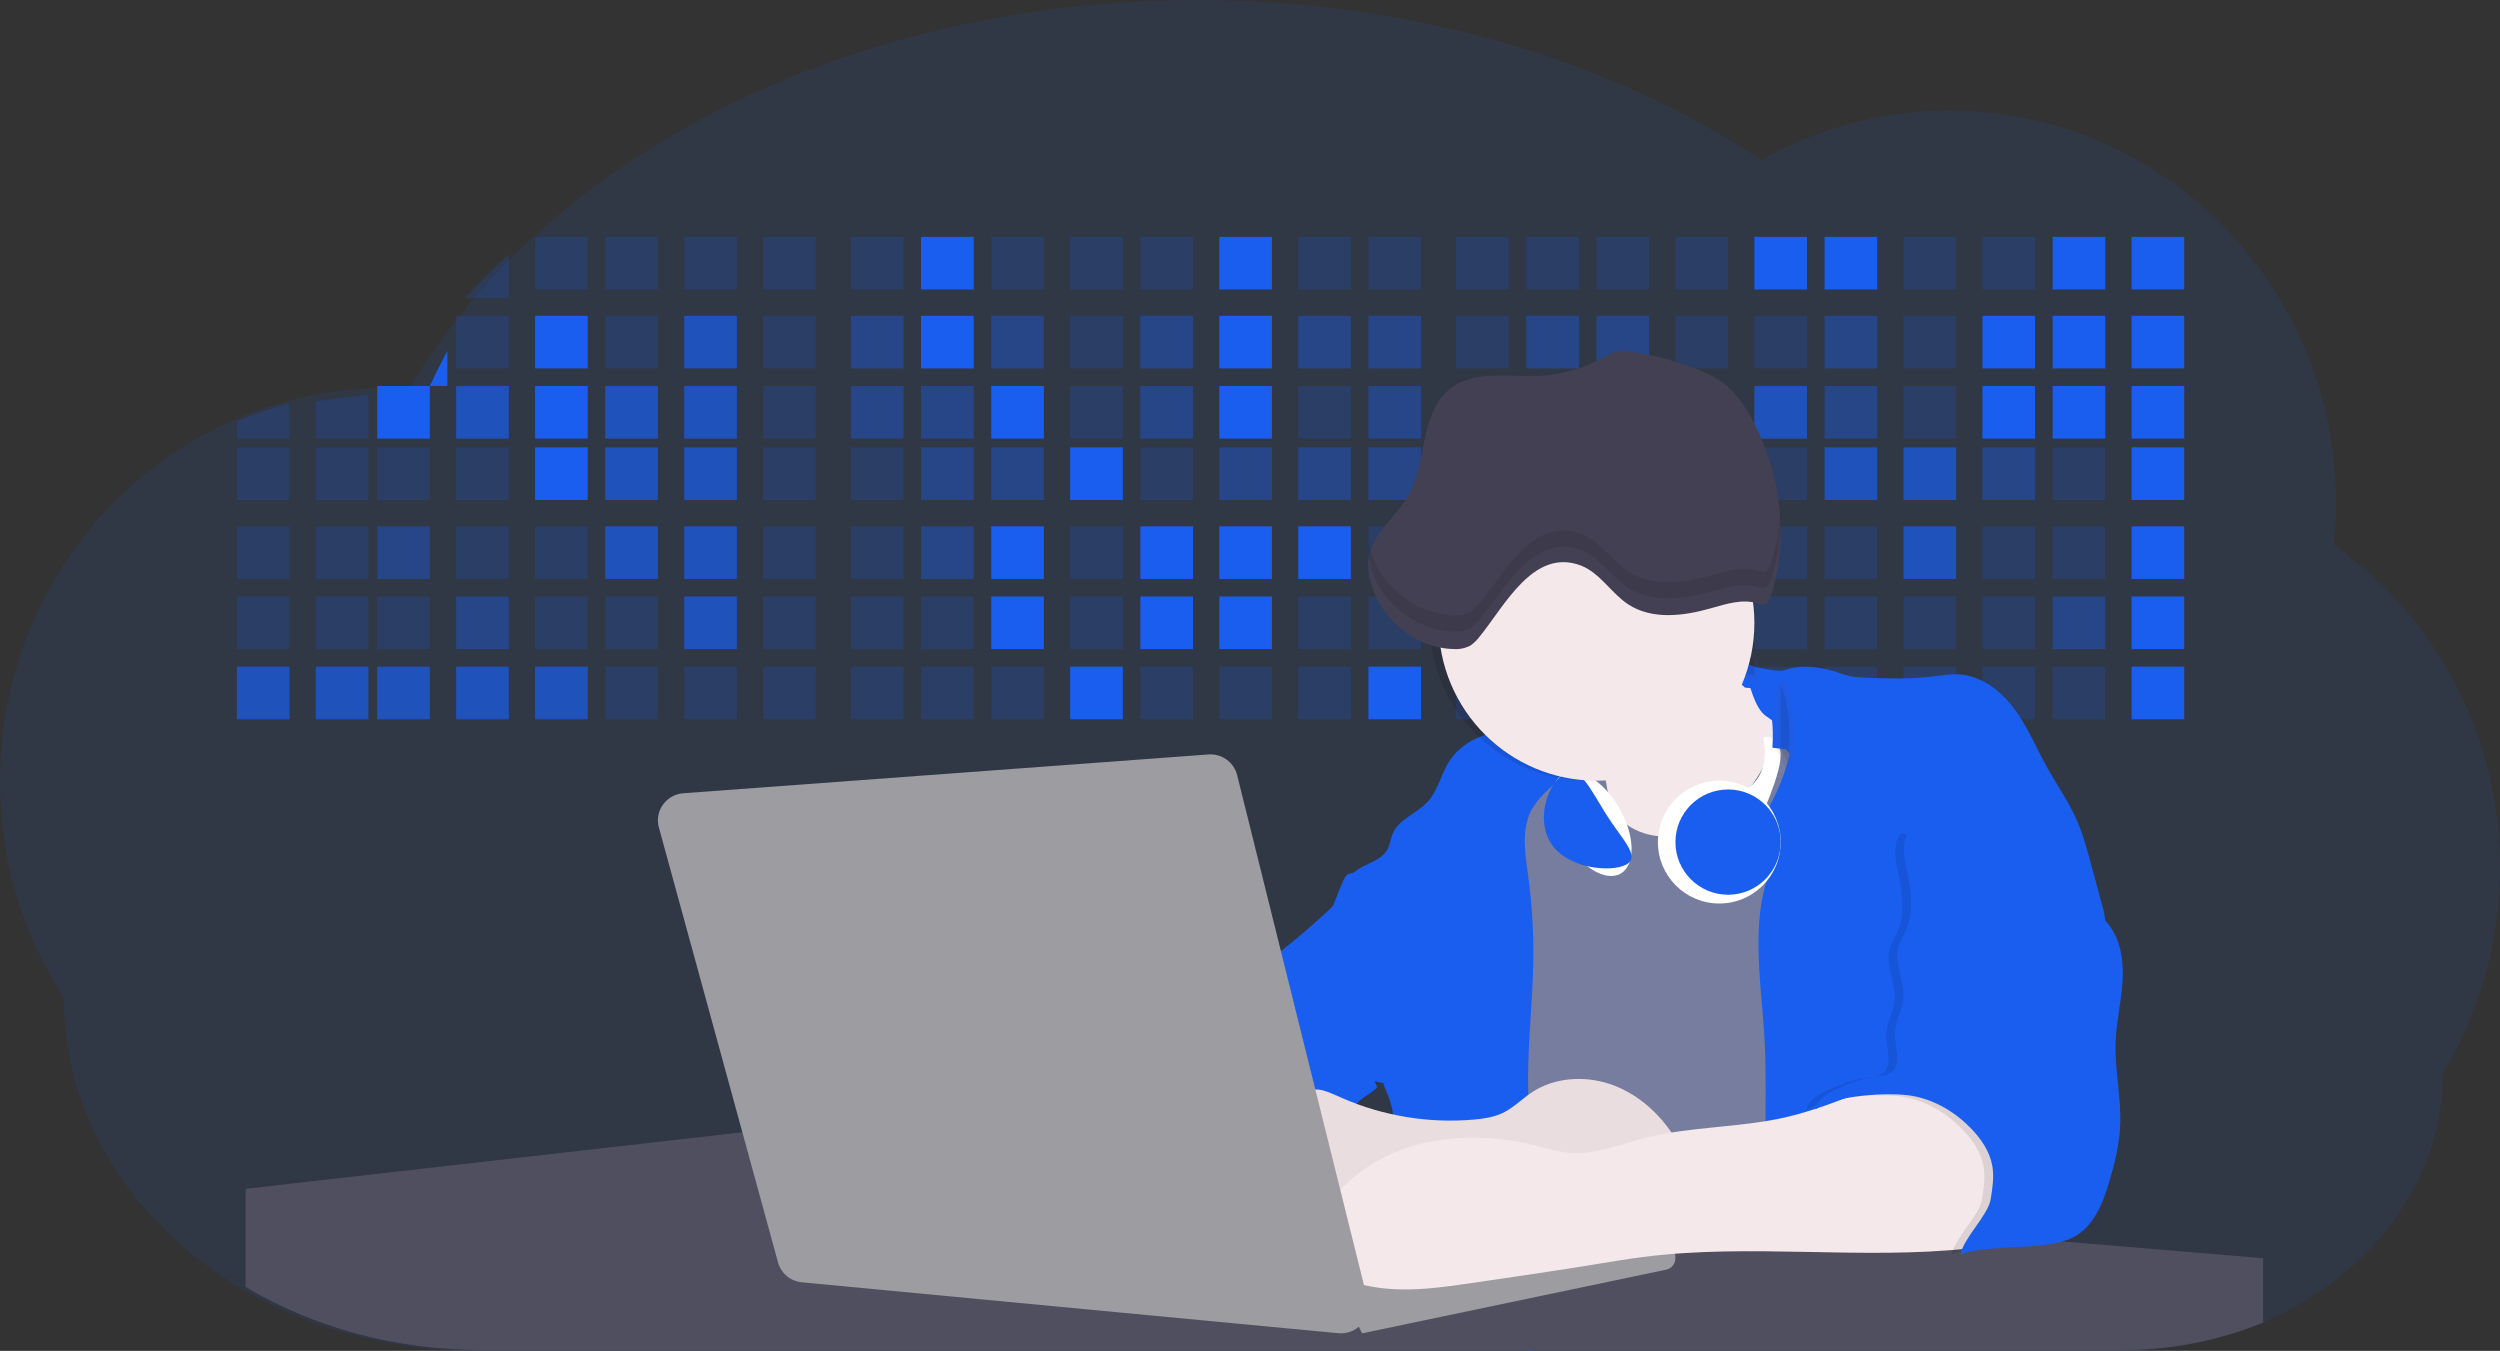 <?xml version="1.0" encoding="UTF-8"?>
<svg width="285px" height="154px" viewBox="0 0 285 154" version="1.1" xmlns="http://www.w3.org/2000/svg" xmlns:xlink="http://www.w3.org/1999/xlink">
    <rect x="0" y="0" width="285" height="154" fill="#333333" stroke="none"/>
    <!-- Generator: Sketch 56.2 (81672) - https://sketch.com -->
    <title>developer</title>
    <desc>Created with Sketch.</desc>
    <g id="Page-1" stroke="none" stroke-width="1" fill="none" fill-rule="evenodd">
        <g id="developer" fill-rule="nonzero">
            <path d="M285,98.908 C285.003,103.094 284.429,107.261 283.293,111.29 C282.196,115.174 280.581,118.892 278.493,122.345 C278.493,134.852 270.067,145.662 257.838,150.805 C252.729,152.932 247.246,154.018 241.712,154 L54.102,154 C44.075,154 34.783,151.289 27.162,146.67 C24.981,145.354 22.912,143.86 20.976,142.204 C12.506,134.909 7.255,124.829 7.255,113.694 C2.5,106.356 -0.02,97.794 -0,89.05 C-0,70.736 10.81,54.988 26.295,48.036 C28.351,47.113 30.476,46.352 32.651,45.759 C36.243,44.784 39.945,44.273 43.667,44.239 L44.095,44.239 C44.957,44.239 45.812,44.269 46.661,44.319 L46.941,43.844 C47.282,43.271 47.633,42.704 47.991,42.144 C48.642,41.118 49.322,40.111 50.03,39.124 C50.778,38.072 51.554,37.042 52.359,36.033 L52.566,35.783 C53.024,35.21 53.492,34.645 53.971,34.085 C55.477,32.327 57.056,30.632 58.704,29.005 C76.67,11.359 104.812,0 136.451,0 C161.07,0 183.573,6.878 200.811,18.242 C207.339,14.539 214.716,12.596 222.221,12.602 C246.57,12.602 266.315,32.666 266.315,57.416 C266.311,58.982 266.228,60.547 266.066,62.105 C277.984,70.566 285.045,84.292 285,98.908 Z" id="Path" fill="#1A5EEF" opacity="0.1"></path>
            <path d="M58,29 L58,34 L53,34 C54.591,32.259 56.259,30.591 58,29 L58,29 Z M61,27 L67,27 L67,33 L61,33 L61,27 Z M69,27 L75,27 L75,33 L69,33 L69,27 Z M78,27 L84,27 L84,33 L78,33 L78,27 Z M87,27 L93,27 L93,33 L87,33 L87,27 Z M97,27 L103,27 L103,33 L97,33 L97,27 Z" id="Shape" fill="#1A5EEF" opacity="0.2"></path>
            <polygon id="Path" fill="#1A5EEF" points="105 27 111 27 111 33 105 33"></polygon>
            <path d="M113,27 L119,27 L119,33 L113,33 L113,27 Z M122,27 L128,27 L128,33 L122,33 L122,27 Z M130,27 L136,27 L136,33 L130,33 L130,27 Z" id="Shape" fill="#1A5EEF" opacity="0.2"></path>
            <polygon id="Path" fill="#1A5EEF" points="139 27 145 27 145 33 139 33"></polygon>
            <path d="M148,27 L154,27 L154,33 L148,33 L148,27 Z M156,27 L162,27 L162,33 L156,33 L156,27 Z M166,27 L172,27 L172,33 L166,33 L166,27 Z M174,27 L180,27 L180,33 L174,33 L174,27 Z M182,27 L188,27 L188,33 L182,33 L182,27 Z M191,27 L197,27 L197,33 L191,33 L191,27 Z" id="Shape" fill="#1A5EEF" opacity="0.2"></path>
            <path d="M200,27 L206,27 L206,33 L200,33 L200,27 Z M208,27 L214,27 L214,33 L208,33 L208,27 Z" id="Shape" fill="#1A5EEF"></path>
            <path d="M217,27 L223,27 L223,33 L217,33 L217,27 Z M226,27 L232,27 L232,33 L226,33 L226,27 Z" id="Shape" fill="#1A5EEF" opacity="0.2"></path>
            <path d="M234,27 L240,27 L240,33 L234,33 L234,27 Z M243,27 L249,27 L249,33 L243,33 L243,27 Z M51,40 L51,44 L49,44 C49.63,42.649 50.297,41.315 51,40 L51,40 Z" id="Shape" fill="#1A5EEF"></path>
            <polygon id="Path" fill="#1A5EEF" opacity="0.2" points="52 36 58 36 58 42 52 42"></polygon>
            <polygon id="Path" fill="#1A5EEF" points="61 36 67 36 67 42 61 42"></polygon>
            <polygon id="Path" fill="#1A5EEF" opacity="0.2" points="69 36 75 36 75 42 69 42"></polygon>
            <polygon id="Path" fill="#1A5EEF" opacity="0.7" points="78 36 84 36 84 42 78 42"></polygon>
            <polygon id="Path" fill="#1A5EEF" opacity="0.2" points="87 36 93 36 93 42 87 42"></polygon>
            <polygon id="Path" fill="#1A5EEF" opacity="0.4" points="97 36 103 36 103 42 97 42"></polygon>
            <polygon id="Path" fill="#1A5EEF" points="105 36 111 36 111 42 105 42"></polygon>
            <polygon id="Path" fill="#1A5EEF" opacity="0.4" points="113 36 119 36 119 42 113 42"></polygon>
            <polygon id="Path" fill="#1A5EEF" opacity="0.2" points="122 36 128 36 128 42 122 42"></polygon>
            <polygon id="Path" fill="#1A5EEF" opacity="0.4" points="130 36 136 36 136 42 130 42"></polygon>
            <polygon id="Path" fill="#1A5EEF" points="139 36 145 36 145 42 139 42"></polygon>
            <path d="M148,36 L154,36 L154,42 L148,42 L148,36 Z M156,36 L162,36 L162,42 L156,42 L156,36 Z" id="Shape" fill="#1A5EEF" opacity="0.4"></path>
            <polygon id="Path" fill="#1A5EEF" opacity="0.2" points="166 36 172 36 172 42 166 42"></polygon>
            <path d="M174,36 L180,36 L180,42 L174,42 L174,36 Z M182,36 L188,36 L188,42 L182,42 L182,36 Z" id="Shape" fill="#1A5EEF" opacity="0.4"></path>
            <path d="M191,36 L197,36 L197,42 L191,42 L191,36 Z M200,36 L206,36 L206,42 L200,42 L200,36 Z" id="Shape" fill="#1A5EEF" opacity="0.2"></path>
            <polygon id="Path" fill="#1A5EEF" opacity="0.4" points="208 36 214 36 214 42 208 42"></polygon>
            <polygon id="Path" fill="#1A5EEF" opacity="0.2" points="217 36 223 36 223 42 217 42"></polygon>
            <path d="M226,36 L232,36 L232,42 L226,42 L226,36 Z M234,36 L240,36 L240,42 L234,42 L234,36 Z M243,36 L249,36 L249,42 L243,42 L243,36 Z" id="Shape" fill="#1A5EEF"></path>
            <path d="M33,46 L33,50 L27,50 L27,48.046 C28.946,47.215 30.952,46.531 33,46 L33,46 Z M42,45 L42,50 L36,50 L36,45.742 L42,45 Z" id="Shape" fill="#1A5EEF" opacity="0.2"></path>
            <polygon id="Path" fill="#1A5EEF" points="43 44 49 44 49 50 43 50"></polygon>
            <polygon id="Path" fill="#1A5EEF" opacity="0.7" points="52 44 58 44 58 50 52 50"></polygon>
            <polygon id="Path" fill="#1A5EEF" points="61 44 67 44 67 50 61 50"></polygon>
            <path d="M69,44 L75,44 L75,50 L69,50 L69,44 Z M78,44 L84,44 L84,50 L78,50 L78,44 Z" id="Shape" fill="#1A5EEF" opacity="0.7"></path>
            <polygon id="Path" fill="#1A5EEF" opacity="0.2" points="87 44 93 44 93 50 87 50"></polygon>
            <path d="M97,44 L103,44 L103,50 L97,50 L97,44 Z M105,44 L111,44 L111,50 L105,50 L105,44 Z" id="Shape" fill="#1A5EEF" opacity="0.4"></path>
            <polygon id="Path" fill="#1A5EEF" points="113 44 119 44 119 50 113 50"></polygon>
            <polygon id="Path" fill="#1A5EEF" opacity="0.2" points="122 44 128 44 128 50 122 50"></polygon>
            <polygon id="Path" fill="#1A5EEF" opacity="0.4" points="130 44 136 44 136 50 130 50"></polygon>
            <polygon id="Path" fill="#1A5EEF" points="139 44 145 44 145 50 139 50"></polygon>
            <polygon id="Path" fill="#1A5EEF" opacity="0.2" points="148 44 154 44 154 50 148 50"></polygon>
            <polygon id="Path" fill="#1A5EEF" opacity="0.4" points="156 44 162 44 162 50 156 50"></polygon>
            <polygon id="Path" fill="#1A5EEF" opacity="0.2" points="166 44 172 44 172 50 166 50"></polygon>
            <polygon id="Path" fill="#1A5EEF" points="174 44 180 44 180 50 174 50"></polygon>
            <polygon id="Path" fill="#1A5EEF" opacity="0.2" points="182 44 188 44 188 50 182 50"></polygon>
            <path d="M191,44 L197,44 L197,50 L191,50 L191,44 Z M200,44 L206,44 L206,50 L200,50 L200,44 Z" id="Shape" fill="#1A5EEF" opacity="0.7"></path>
            <polygon id="Path" fill="#1A5EEF" opacity="0.4" points="208 44 214 44 214 50 208 50"></polygon>
            <polygon id="Path" fill="#1A5EEF" opacity="0.2" points="217 44 223 44 223 50 217 50"></polygon>
            <path d="M226,44 L232,44 L232,50 L226,50 L226,44 Z M234,44 L240,44 L240,50 L234,50 L234,44 Z M243,44 L249,44 L249,50 L243,50 L243,44 Z" id="Shape" fill="#1A5EEF"></path>
            <path d="M27,51 L33,51 L33,57 L27,57 L27,51 Z M36,51 L42,51 L42,57 L36,57 L36,51 Z M43,51 L49,51 L49,57 L43,57 L43,51 Z M52,51 L58,51 L58,57 L52,57 L52,51 Z" id="Shape" fill="#1A5EEF" opacity="0.2"></path>
            <polygon id="Path" fill="#1A5EEF" points="61 51 67 51 67 57 61 57"></polygon>
            <path d="M69,51 L75,51 L75,57 L69,57 L69,51 Z M78,51 L84,51 L84,57 L78,57 L78,51 Z" id="Shape" fill="#1A5EEF" opacity="0.7"></path>
            <path d="M87,51 L93,51 L93,57 L87,57 L87,51 Z M97,51 L103,51 L103,57 L97,57 L97,51 Z" id="Shape" fill="#1A5EEF" opacity="0.2"></path>
            <path d="M105,51 L111,51 L111,57 L105,57 L105,51 Z M113,51 L119,51 L119,57 L113,57 L113,51 Z" id="Shape" fill="#1A5EEF" opacity="0.4"></path>
            <polygon id="Path" fill="#1A5EEF" points="122 51 128 51 128 57 122 57"></polygon>
            <polygon id="Path" fill="#1A5EEF" opacity="0.2" points="130 51 136 51 136 57 130 57"></polygon>
            <path d="M139,51 L145,51 L145,57 L139,57 L139,51 Z M148,51 L154,51 L154,57 L148,57 L148,51 Z M156,51 L162,51 L162,57 L156,57 L156,51 Z M166,51 L172,51 L172,57 L166,57 L166,51 Z" id="Shape" fill="#1A5EEF" opacity="0.4"></path>
            <path d="M174,51 L180,51 L180,57 L174,57 L174,51 Z M182,51 L188,51 L188,57 L182,57 L182,51 Z M191,51 L197,51 L197,57 L191,57 L191,51 Z M200,51 L206,51 L206,57 L200,57 L200,51 Z" id="Shape" fill="#1A5EEF" opacity="0.2"></path>
            <path d="M208,51 L214,51 L214,57 L208,57 L208,51 Z M217,51 L223,51 L223,57 L217,57 L217,51 Z" id="Shape" fill="#1A5EEF" opacity="0.7"></path>
            <polygon id="Path" fill="#1A5EEF" opacity="0.4" points="226 51 232 51 232 57 226 57"></polygon>
            <polygon id="Path" fill="#1A5EEF" opacity="0.2" points="234 51 240 51 240 57 234 57"></polygon>
            <polygon id="Path" fill="#1A5EEF" points="243 51 249 51 249 57 243 57"></polygon>
            <path d="M27,60 L33,60 L33,66 L27,66 L27,60 Z M36,60 L42,60 L42,66 L36,66 L36,60 Z" id="Shape" fill="#1A5EEF" opacity="0.2"></path>
            <polygon id="Path" fill="#1A5EEF" opacity="0.4" points="43 60 49 60 49 66 43 66"></polygon>
            <path d="M52,60 L58,60 L58,66 L52,66 L52,60 Z M61,60 L67,60 L67,66 L61,66 L61,60 Z" id="Shape" fill="#1A5EEF" opacity="0.2"></path>
            <path d="M69,60 L75,60 L75,66 L69,66 L69,60 Z M78,60 L84,60 L84,66 L78,66 L78,60 Z" id="Shape" fill="#1A5EEF" opacity="0.7"></path>
            <path d="M87,60 L93,60 L93,66 L87,66 L87,60 Z M97,60 L103,60 L103,66 L97,66 L97,60 Z" id="Shape" fill="#1A5EEF" opacity="0.2"></path>
            <polygon id="Path" fill="#1A5EEF" opacity="0.4" points="105 60 111 60 111 66 105 66"></polygon>
            <polygon id="Path" fill="#1A5EEF" points="113 60 119 60 119 66 113 66"></polygon>
            <polygon id="Path" fill="#1A5EEF" opacity="0.2" points="122 60 128 60 128 66 122 66"></polygon>
            <path d="M130,60 L136,60 L136,66 L130,66 L130,60 Z M139,60 L145,60 L145,66 L139,66 L139,60 Z M148,60 L154,60 L154,66 L148,66 L148,60 Z" id="Shape" fill="#1A5EEF"></path>
            <polygon id="Path" fill="#1A5EEF" opacity="0.2" points="156 60 162 60 162 66 156 66"></polygon>
            <polygon id="Path" fill="#1A5EEF" points="166 60 172 60 172 66 166 66"></polygon>
            <path d="M174,60 L180,60 L180,66 L174,66 L174,60 Z M182,60 L188,60 L188,66 L182,66 L182,60 Z M191,60 L197,60 L197,66 L191,66 L191,60 Z M200,60 L206,60 L206,66 L200,66 L200,60 Z M208,60 L214,60 L214,66 L208,66 L208,60 Z" id="Shape" fill="#1A5EEF" opacity="0.2"></path>
            <polygon id="Path" fill="#1A5EEF" opacity="0.7" points="217 60 223 60 223 66 217 66"></polygon>
            <path d="M226,60 L232,60 L232,66 L226,66 L226,60 Z M234,60 L240,60 L240,66 L234,66 L234,60 Z" id="Shape" fill="#1A5EEF" opacity="0.2"></path>
            <polygon id="Path" fill="#1A5EEF" points="243 60 249 60 249 66 243 66"></polygon>
            <path d="M27,68 L33,68 L33,74 L27,74 L27,68 Z M36,68 L42,68 L42,74 L36,74 L36,68 Z M43,68 L49,68 L49,74 L43,74 L43,68 Z" id="Shape" fill="#1A5EEF" opacity="0.2"></path>
            <polygon id="Path" fill="#1A5EEF" opacity="0.4" points="52 68 58 68 58 74 52 74"></polygon>
            <path d="M61,68 L67,68 L67,74 L61,74 L61,68 Z M69,68 L75,68 L75,74 L69,74 L69,68 Z" id="Shape" fill="#1A5EEF" opacity="0.2"></path>
            <polygon id="Path" fill="#1A5EEF" opacity="0.7" points="78 68 84 68 84 74 78 74"></polygon>
            <path d="M87,68 L93,68 L93,74 L87,74 L87,68 Z M97,68 L103,68 L103,74 L97,74 L97,68 Z M105,68 L111,68 L111,74 L105,74 L105,68 Z" id="Shape" fill="#1A5EEF" opacity="0.2"></path>
            <polygon id="Path" fill="#1A5EEF" points="113 68 119 68 119 74 113 74"></polygon>
            <polygon id="Path" fill="#1A5EEF" opacity="0.2" points="122 68 128 68 128 74 122 74"></polygon>
            <path d="M130,68 L136,68 L136,74 L130,74 L130,68 Z M139,68 L145,68 L145,74 L139,74 L139,68 Z" id="Shape" fill="#1A5EEF"></path>
            <path d="M148,68 L154,68 L154,74 L148,74 L148,68 Z M156,68 L162,68 L162,74 L156,74 L156,68 Z M166,68 L172,68 L172,74 L166,74 L166,68 Z M174,68 L180,68 L180,74 L174,74 L174,68 Z M182,68 L188,68 L188,74 L182,74 L182,68 Z M191,68 L197,68 L197,74 L191,74 L191,68 Z M200,68 L206,68 L206,74 L200,74 L200,68 Z M208,68 L214,68 L214,74 L208,74 L208,68 Z M217,68 L223,68 L223,74 L217,74 L217,68 Z M226,68 L232,68 L232,74 L226,74 L226,68 Z" id="Shape" fill="#1A5EEF" opacity="0.2"></path>
            <polygon id="Path" fill="#1A5EEF" opacity="0.4" points="234 68 240 68 240 74 234 74"></polygon>
            <polygon id="Path" fill="#1A5EEF" points="243 68 249 68 249 74 243 74"></polygon>
            <path d="M27,76 L33,76 L33,82 L27,82 L27,76 Z M36,76 L42,76 L42,82 L36,82 L36,76 Z M43,76 L49,76 L49,82 L43,82 L43,76 Z M52,76 L58,76 L58,82 L52,82 L52,76 Z M61,76 L67,76 L67,82 L61,82 L61,76 Z" id="Shape" fill="#1A5EEF" opacity="0.7"></path>
            <path d="M69,76 L75,76 L75,82 L69,82 L69,76 Z M78,76 L84,76 L84,82 L78,82 L78,76 Z M87,76 L93,76 L93,82 L87,82 L87,76 Z M97,76 L103,76 L103,82 L97,82 L97,76 Z M105,76 L111,76 L111,82 L105,82 L105,76 Z M113,76 L119,76 L119,82 L113,82 L113,76 Z" id="Shape" fill="#1A5EEF" opacity="0.2"></path>
            <polygon id="Path" fill="#1A5EEF" points="122 76 128 76 128 82 122 82"></polygon>
            <path d="M130,76 L136,76 L136,82 L130,82 L130,76 Z M139,76 L145,76 L145,82 L139,82 L139,76 Z M148,76 L154,76 L154,82 L148,82 L148,76 Z" id="Shape" fill="#1A5EEF" opacity="0.2"></path>
            <polygon id="Path" fill="#1A5EEF" points="156 76 162 76 162 82 156 82"></polygon>
            <path d="M166,76 L172,76 L172,82 L166,82 L166,76 Z M174,76 L180,76 L180,82 L174,82 L174,76 Z M182,76 L188,76 L188,82 L182,82 L182,76 Z M191,76 L197,76 L197,82 L191,82 L191,76 Z M200,76 L206,76 L206,82 L200,82 L200,76 Z M208,76 L214,76 L214,82 L208,82 L208,76 Z M217,76 L223,76 L223,82 L217,82 L217,76 Z M226,76 L232,76 L232,82 L226,82 L226,76 Z M234,76 L240,76 L240,82 L234,82 L234,76 Z" id="Shape" fill="#1A5EEF" opacity="0.2"></path>
            <polygon id="Path" fill="#1A5EEF" points="243 76 249 76 249 82 243 82"></polygon>
            <circle id="Oval" fill="#767D9F" cx="182.5" cy="90.5" r="8.5"></circle>
            <path d="M181.225,79.747 C182.1,83.587 182.843,87.456 183.452,91.347 C183.636,92.504 183.799,93.725 183.382,94.819 C183.032,95.731 182.321,96.444 181.762,97.242 C181.204,98.041 180.782,99.064 181.122,99.979 C181.461,100.894 182.452,101.394 183.397,101.652 C186.102,102.385 188.986,101.852 191.679,101.058 C192.899,100.742 194.068,100.256 195.151,99.613 C196.292,98.885 197.227,97.873 198.087,96.833 C202.012,92.049 204.581,86.308 207,80.601 C203.844,80.888 200.743,79.633 198.676,77.231 C197.685,76.061 196.958,74.431 197.516,73 C195.88,73.902 193.936,73.963 192.174,74.58 C191.081,75 190.028,75.52 189.031,76.134 C187.828,76.833 186.631,77.545 185.441,78.271 C184.081,79.095 182.806,79.828 181.225,79.747 L181.225,79.747 Z" id="Path" fill="#F4E8EA"></path>
            <path d="M201.751,86.102 C200.217,89.096 198.22,91.973 195.369,93.755 C192.518,95.538 188.679,96.021 185.823,94.259 C184.417,93.398 183.352,92.089 182.123,90.986 C180.895,89.884 179.36,88.94 177.71,89.083 C175.891,89.242 174.467,90.664 173.249,92.026 C171.4,94.096 169.614,96.253 168.305,98.702 C165.793,103.41 165.198,108.913 165.309,114.25 C165.419,119.587 166.19,124.897 166.208,130.234 C166.233,136.8 165.123,143.312 164,149.78 C174.324,148.506 184.66,151.29 195.007,152.345 C201.628,153.027 208.3,153.012 214.957,152.995 C216.127,152.995 217.373,152.965 218.347,152.315 C218.943,151.879 219.425,151.305 219.752,150.643 C220.671,148.943 221.04,147.005 221.296,145.09 C221.947,140.251 221.967,135.352 221.985,130.468 C222.03,118.636 222.073,106.761 220.573,95.022 C220.203,92.134 219.732,89.232 218.626,86.53 C217.521,83.829 215.718,81.344 213.196,79.897 C211.576,78.965 207.82,77.344 205.911,78.283 C203.768,79.33 202.779,84.098 201.751,86.103 L201.751,86.102 Z" id="Path" fill="#767D9F"></path>
            <path d="M201.171,118.7 C200.785,111.548 199.215,103.914 202.557,97.566 C203.379,96.006 200.432,94.061 201.343,92.551 C202.454,90.713 203.297,88.725 203.847,86.649 C204.036,85.936 204.187,85.182 204.009,84.466 C203.678,83.162 202.376,82.385 201.271,81.591 C200.051,80.713 199.424,78.037 199.031,76.589 C198.637,75.141 202.159,76.885 203.576,76.369 C205.542,75.656 208.041,76.105 210.002,76.828 C211.098,77.228 212.287,77.262 213.455,77.292 C215.722,77.351 217.997,77.408 220.247,77.132 C221.258,77.006 222.271,76.816 223.287,76.872 C225.877,77.018 228.13,78.774 229.664,80.851 C231.197,82.927 232.173,85.347 233.43,87.596 C234.478,89.471 235.727,91.242 236.62,93.193 C237.412,94.919 237.913,96.773 238.408,98.619 L239.685,103.352 C239.908,104.029 240.015,104.738 239.998,105.451 C239.934,106.208 239.595,106.913 239.252,107.587 C237.952,110.084 236.394,112.439 234.605,114.613 C231.919,117.876 228.658,120.819 227.063,124.726 C226.44,126.247 226.094,127.866 225.778,129.478 C224.504,135.929 223.598,142.446 223.065,149 C218.696,146.997 214.027,145.73 209.245,145.249 C207.855,145.106 206.06,145.377 204.735,145.002 C202.52,144.378 202.276,140.666 201.94,138.722 C201.403,135.627 201.296,132.478 201.276,129.35 C201.251,125.794 201.363,122.244 201.171,118.7 L201.171,118.7 Z M152.515,106.366 C153.564,112.349 154.72,118.349 157,123.971 C156.944,124.024 156.887,124.075 156.828,124.125 C156.626,124.297 156.417,124.459 156.198,124.624 C155.687,124.983 155.126,125.287 154.703,125.756 C154.543,125.936 154.416,126.142 154.329,126.366 C154.17,126.721 154.17,127.126 154.329,127.481 C153.14,128.007 151.759,127.845 150.427,127.795 C149.277,127.753 148.164,127.795 147.242,128.425 C145.962,129.308 145.575,131.004 145.368,132.545 C145.292,133.106 145.226,133.668 145.171,134.232 C144.915,136.813 144.873,139.412 145.046,142 C140.976,141.903 137.265,139.779 133.754,137.715 C132.952,137.243 132.124,136.747 131.604,135.97 C131.124,135.206 130.92,134.3 131.028,133.404 C131.028,133.277 131.05,133.154 131.068,133.025 C131.18,132.285 131.371,131.56 131.638,130.861 C132.736,127.885 134.356,125.129 136.42,122.721 C137.312,121.68 138.317,120.661 138.733,119.351 C138.915,118.781 138.982,118.175 139.166,117.606 C139.994,115.143 142.979,113.979 144,111.588 C144.25,111.018 144.364,110.392 144.673,109.843 C144.951,109.387 145.311,108.986 145.733,108.659 C145.914,108.507 146.103,108.359 146.29,108.213 C148.042,106.84 149.73,105.388 151.351,103.863 C151.653,103.578 151.952,103.291 152.248,103 C152.208,104.128 152.298,105.257 152.515,106.366 Z" id="Shape" fill="#1A5EEF"></path>
            <path d="M178.188,88.41 C177.832,88.788 177.446,89.143 177.068,89.495 L176.966,89.587 L176.565,89.96 C175.837,90.59 175.208,91.326 174.697,92.142 L174.655,92.212 C173.393,94.479 173.86,97.27 174.212,99.844 C174.648,103.053 174.844,106.29 174.798,109.528 C174.734,113.998 174.209,118.437 174.199,122.901 C174.199,123.914 174.222,124.925 174.266,125.938 C174.338,127.584 174.462,129.228 174.61,130.871 C174.771,132.674 174.964,134.474 175.145,136.274 C175.288,137.667 175.425,139.058 175.538,140.448 C175.595,141.168 175.649,141.886 175.694,142.606 C175.746,143.45 175.788,144.296 175.813,145.141 C175.83,145.677 175.84,146.211 175.84,146.747 L175.84,147.659 C175.84,148.239 175.824,148.819 175.793,149.397 C175.76,150.143 175.709,150.888 175.642,151.631 C175.565,152.443 175.429,153.33 174.86,153.901 C174.825,153.935 174.788,153.968 174.751,154 L173.949,153.9 C168.422,153.236 162.843,153.137 157.296,153.603 C157.417,152.763 157.528,151.927 157.637,151.085 C157.806,149.734 157.959,148.382 158.097,147.028 C158.503,142.99 158.753,138.938 158.847,134.881 C158.875,133.769 158.889,132.656 158.887,131.541 C158.887,130.459 158.877,129.375 158.86,128.289 C158.86,127.932 158.845,127.574 158.815,127.219 C158.794,126.899 158.75,126.582 158.684,126.268 C158.5,125.545 158.252,124.84 157.942,124.162 C157.887,124.033 157.835,123.914 157.783,123.778 C157.753,123.711 157.726,123.641 157.699,123.574 C159.124,122.3 160.139,120.594 161.114,118.916 C162.695,116.212 164.314,113.389 164.578,110.266 C164.843,107.142 163.297,103.633 160.322,102.68 C159.513,102.432 158.657,102.362 157.822,102.216 C157.036,102.076 155.395,101.761 154.485,101.196 C153.99,101.705 153.495,102.206 153,102.697 C153.03,101.947 153.213,101.211 153.537,100.535 L153.888,100.552 C153.859,100.473 153.846,100.388 153.848,100.304 C153.848,100.038 154.032,99.738 154.423,99.404 C155.588,98.412 157.422,98.191 158.157,96.847 C158.464,96.289 158.516,95.623 158.763,95.037 C159.473,93.367 161.513,92.751 162.74,91.415 C163.967,90.079 164.274,88.187 165.266,86.697 C166.006,85.61 167.035,84.75 168.236,84.214 C168.335,84.167 168.436,84.12 168.538,84.078 C170.591,83.196 173.031,82.995 175.159,83 C175.986,83 178.129,83.025 179.179,83.445 C179.349,83.505 179.504,83.601 179.636,83.725 C180.754,84.947 179.015,87.527 178.188,88.41 L178.188,88.41 Z" id="Path" fill="#1A5EEF"></path>
            <path d="M153.651,99.653 C157.529,98.466 161.723,98.91 165.265,100.885 C167.054,101.895 168.659,103.307 169.643,105.127 C171.121,107.857 171.057,111.149 170.953,114.267 C170.9,115.827 170.833,117.442 170.157,118.842 C169.375,120.462 167.899,121.575 166.393,122.485 C165.452,123.096 164.418,123.552 163.332,123.833 C161.662,124.202 159.928,123.888 158.246,123.58 C156.417,123.236 154.454,122.822 153.184,121.436 C152.439,120.632 152.031,119.588 151.629,118.566 C151.051,117.092 150.471,115.619 149.889,114.147 C148.883,111.591 148.543,109.465 149.872,106.975 C150.476,105.84 151.214,104.778 151.81,103.635 C152.108,103.054 153.177,99.803 153.651,99.653 L153.651,99.653 Z" id="Path" fill="#1A5EEF"></path>
            <path d="M258,143.44 L258,150.766 C252.898,152.855 247.435,153.921 241.922,153.902 L174.934,153.902 C174.899,153.936 174.862,153.969 174.824,154 L174.02,153.902 L54.86,153.902 C44.863,153.902 35.598,151.242 28,146.709 L28,135.524 L85.308,129 L85.353,129 L118.726,131.788 L127.363,132.523 L131.849,132.898 L141.133,133.675 L145.91,134.074 L152.865,134.657 L153.843,134.737 L158.856,135.157 L165.656,135.708 L175.22,136.507 L191.161,137.842 L202.376,138.78 L220.791,140.322 L224.294,140.613 L224.671,140.645 L224.999,140.672 L229.624,141.059 L234.701,141.485 L235.29,141.535 L258,143.44 Z" id="Path" fill="#504F60"></path>
            <polygon id="Path" fill="#9C9CA1" points="189 142.708 117.762 130 115 144.598 147.655 148.684 157.71 150 185.368 144.307"></polygon>
            <path d="M154,149.497 L189.543,142.024 C189.903,141.947 190.275,142.054 190.557,142.316 C190.839,142.578 191.001,142.967 191,143.377 C191.002,144.04 190.58,144.61 189.996,144.73 L155.286,152 L154,149.497 L154,149.497 Z" id="Path" fill="#9C9CA1"></path>
            <path d="M168.039,127.633 C169.16,127.533 170.297,127.363 171.306,126.884 C172.55,126.289 173.517,125.262 174.669,124.506 C177.201,122.831 180.588,122.606 183.49,123.568 C186.393,124.53 188.815,126.59 190.511,129.05 C191.638,130.689 192.483,132.78 191.688,134.589 C191.413,135.144 191.069,135.661 190.663,136.129 L188.589,138.738 C188.192,139.289 187.718,139.78 187.181,140.195 C186.405,140.738 185.441,140.96 184.491,141.095 C181.966,141.448 179.397,141.247 176.853,141.41 C172.483,141.69 168.215,143.044 163.836,142.999 C161.319,142.973 158.834,142.484 156.374,141.996 L145.489,139.843 C143.594,139.47 141.452,138.924 140.559,137.271 C140.159,136.527 140.085,135.665 140.037,134.828 C139.908,132.522 140.037,129.957 141.699,128.294 C143.26,126.734 145.73,126.241 147.595,125.088 C149.878,123.674 150.632,124.131 153.039,125.193 C157.758,127.243 162.914,128.082 168.039,127.633 L168.039,127.633 Z" id="Path" fill="#F4E8EA"></path>
            <path d="M168.039,127.633 C169.16,127.533 170.297,127.363 171.306,126.884 C172.55,126.289 173.517,125.262 174.669,124.506 C177.201,122.831 180.588,122.606 183.49,123.568 C186.393,124.53 188.815,126.59 190.511,129.05 C191.638,130.689 192.483,132.78 191.688,134.589 C191.413,135.144 191.069,135.661 190.663,136.129 L188.589,138.738 C188.192,139.289 187.718,139.78 187.181,140.195 C186.405,140.738 185.441,140.96 184.491,141.095 C181.966,141.448 179.397,141.247 176.853,141.41 C172.483,141.69 168.215,143.044 163.836,142.999 C161.319,142.973 158.834,142.484 156.374,141.996 L145.489,139.843 C143.594,139.47 141.452,138.924 140.559,137.271 C140.159,136.527 140.085,135.665 140.037,134.828 C139.908,132.522 140.037,129.957 141.699,128.294 C143.26,126.734 145.73,126.241 147.595,125.088 C149.878,123.674 150.632,124.131 153.039,125.193 C157.758,127.243 162.914,128.082 168.039,127.633 L168.039,127.633 Z" id="Path" fill="#000000" opacity="0.05"></path>
            <path d="M212.659,124.288 C209.639,125.484 206.603,126.684 203.442,127.396 C198.142,128.592 192.595,128.403 187.336,129.77 C184.558,130.495 181.797,131.663 178.943,131.426 C177.667,131.32 176.436,130.923 175.194,130.621 C168.219,128.859 160.291,129.431 154.626,133.961 C152.689,135.508 151.103,137.439 149.666,139.497 C149.042,140.403 148.845,141.537 149.126,142.601 C149.4,143.658 150.13,144.538 151.118,145.004 C153.315,146.04 155.676,146.685 158.095,146.91 C161.323,147.201 164.566,146.733 167.777,146.265 C172.541,145.573 177.308,144.878 182.061,144.101 C183.767,143.821 185.473,143.531 187.189,143.311 C199.538,141.712 212.11,143.655 224.491,142.321 C225.743,142.185 227.016,142.009 228.154,141.463 C231.036,140.079 232.462,136.429 231.867,133.223 C231.272,130.017 228.976,127.351 226.212,125.715 C223.896,124.339 221.399,123.782 218.82,123.198 C216.425,122.628 214.965,123.382 212.659,124.288 L212.659,124.288 Z" id="Path" fill="#F4E8EA"></path>
            <path d="M239.403,105.658 C240.816,107.472 241.117,109.906 240.964,112.178 C240.811,114.45 240.26,116.697 240.179,118.978 C240.066,122.108 240.837,125.226 240.706,128.345 C240.615,130.527 240.086,132.666 239.462,134.76 C238.725,137.232 237.659,139.889 235.332,141.076 C232.241,142.653 225.759,141.766 222.508,143 C222.804,141.193 225.639,138.577 225.935,136.77 C226.139,135.52 226.345,134.236 226.126,132.983 C225.846,131.387 224.889,129.97 223.755,128.79 C221.949,126.913 219.593,125.501 217.005,125.041 C214.417,124.581 208.08,124.959 206.01,126.561 C205.755,124.906 210.498,123.311 212.165,122.954 C212.997,122.772 213.95,122.874 214.615,122.357 C215.891,121.377 214.965,119.426 215.026,117.859 C215.075,116.609 215.819,115.465 215.97,114.215 C216.225,112.215 214.894,110.179 215.416,108.217 C215.61,107.492 216.041,106.855 216.34,106.165 C217.247,104.053 216.85,101.645 216.365,99.4 C216.065,97.99 215.771,96.401 216.572,95.2 C217.314,94.077 219.42,98.073 220.769,97.888 C225.223,97.276 229.255,94.039 232.853,96.688 C234.686,98.038 234.926,99.438 235.658,101.364 C236.369,103.199 238.213,104.138 239.403,105.658 L239.403,105.658 Z" id="Path" fill="#000000" opacity="0.1"></path>
            <path d="M240.403,105.425 C241.816,107.25 242.117,109.7 241.964,111.985 C241.811,114.272 241.26,116.532 241.179,118.828 C241.066,121.977 241.837,125.115 241.706,128.254 C241.615,130.449 241.086,132.602 240.462,134.709 C239.725,137.196 238.659,139.869 236.332,141.064 C233.241,142.65 226.759,141.758 223.508,143 C223.804,141.182 226.639,138.549 226.935,136.73 C227.139,135.473 227.345,134.18 227.126,132.92 C226.846,131.314 225.889,129.888 224.755,128.701 C222.949,126.813 220.593,125.391 218.005,124.929 C215.417,124.466 209.08,124.846 207.01,126.458 C206.755,124.793 211.498,123.188 213.165,122.829 C213.997,122.646 214.95,122.749 215.615,122.229 C216.891,121.242 215.965,119.279 216.026,117.702 C216.075,116.444 216.819,115.292 216.97,114.035 C217.225,112.023 215.894,109.974 216.416,108 C216.61,107.27 217.041,106.63 217.34,105.935 C218.247,103.81 217.85,101.386 217.365,99.128 C217.065,97.71 216.771,96.11 217.572,94.901 C218.314,93.771 219.765,93.344 221.113,93.155 C225.622,92.551 230.191,93.713 233.863,96.399 C235.696,97.757 235.936,99.166 236.668,101.104 C237.369,102.95 239.213,103.896 240.403,105.424 L240.403,105.425 Z" id="Path" fill="#1A5EEF"></path>
            <path d="M75.11,94.327 L88.694,143.912 C89.043,145.162 90.128,146.066 91.42,146.184 L152.566,151.986 C153.574,152.083 154.568,151.69 155.237,150.929 C155.902,150.17 156.152,149.14 155.909,148.166 L141.032,88.356 C140.667,86.887 139.281,85.896 137.754,86.009 L77.891,90.43 C76.96,90.501 76.111,90.979 75.572,91.732 C75.035,92.483 74.865,93.436 75.11,94.326 L75.11,94.327 Z" id="Path" fill="#9C9CA1"></path>
            <circle id="Oval" fill="#FFFFFF" cx="196" cy="96" r="7"></circle>
            <path d="M200.986,84.112 C200.986,84.112 202.268,88.496 198.484,90.339 L198,91.312 L200.37,94 C200.37,94 203.293,87.872 202.976,85.695 C202.976,85.695 202.524,83.485 200.986,84.112 Z" id="Path" fill="#FFFFFF"></path>
            <circle id="Oval" fill="#1A5EEF" cx="197" cy="96" r="6"></circle>
            <path d="M204.737,87 L203.645,85.435 L202.053,85.24 C202.393,80.088 200.851,78.553 200.851,78.553 L200.493,78.523 L198.933,78.392 L196,75.75 L196,75 C200.122,75.426 202.4,77.124 203.631,79.114 C205.806,82.607 204.737,87 204.737,87 Z" id="Path" fill="#1A5EEF"></path>
            <path d="M200,75.632 L200,77 L198.611,76.81 L196,73 C196,73 200.04,74.271 200,75.632 Z M203.805,87 L203,85.212 L203,78 C204.593,81.98 203.805,87 203.805,87 Z" id="Shape" stroke="#4C4981" fill="#000000" opacity="0.1"></path>
            <ellipse id="Oval" fill="#FFFFFF" transform="translate(181.481, 93.909) rotate(-30) translate(-181.481, -93.909) " cx="181.481" cy="93.909" rx="3.593" ry="6.557"></ellipse>
            <path d="M183.051,92.753 C184.872,95.682 187.107,97.638 185.378,98.568 C183.65,99.498 178.614,99.034 176.793,96.103 C174.973,93.173 176.625,89.125 178.353,88.194 C180.083,87.264 181.227,89.818 183.051,92.754 L183.051,92.753 Z" id="Path" fill="#1A5EEF"></path>
            <path d="M198,69.48 C198,79.42 191.147,89 181.133,89 C171.12,89 163,80.941 163,71 C163,61.059 171.119,53 181.133,53 C191.147,53.01 198,59.538 198,69.48 Z" id="Path" fill="#000000" opacity="0.1"></path>
            <circle id="Oval" fill="#F4E8EA" cx="182" cy="71" r="18"></circle>
            <path d="M180.214,64.47 C182.38,65.293 183.662,67.603 185.606,68.89 C188.356,70.694 191.934,70.228 195.072,69.335 C196.822,68.843 198.651,68.242 200.372,68.789 C200.626,68.905 200.905,68.946 201.18,68.907 C201.554,68.797 201.74,68.369 201.862,67.987 C203.991,61.438 203.034,54.02 199.82,47.961 C198.99,46.399 197.996,44.888 196.627,43.803 C195.547,42.949 194.277,42.39 192.998,41.913 C190.664,41.048 188.245,40.432 185.781,40.075 C185.347,39.993 184.903,39.979 184.464,40.031 C183.862,40.131 183.322,40.466 182.785,40.765 C180.495,42.035 177.939,42.751 175.323,42.856 C171.825,42.993 167.826,42.142 165.13,44.458 C161.882,47.234 162.691,52.651 160.585,56.421 C159.19,58.914 156.501,60.724 156.059,63.563 C155.944,64.43 155.998,65.312 156.217,66.159 C157.247,70.527 161.344,73.909 165.712,73.989 C166.385,74.042 167.058,73.899 167.652,73.579 C168.042,73.304 168.388,72.965 168.674,72.576 C171.534,69.08 174.808,62.418 180.214,64.47 L180.214,64.47 Z" id="Path" fill="#444053"></path>
            <path d="M201.86,64.28 C201.737,64.652 201.552,65.07 201.177,65.179 C200.902,65.216 200.623,65.176 200.37,65.063 C198.65,64.529 196.81,65.116 195.074,65.597 C191.934,66.468 188.348,66.934 185.61,65.161 C183.664,63.901 182.385,61.635 180.216,60.844 C174.812,58.829 171.539,65.347 168.671,68.763 C168.385,69.143 168.04,69.474 167.649,69.743 C167.053,70.056 166.381,70.195 165.71,70.143 C161.358,70.065 157.258,66.76 156.216,62.493 C156.158,62.243 156.11,61.991 156.072,61.738 C156.072,61.761 156.072,61.781 156.059,61.803 C155.944,62.651 155.997,63.513 156.216,64.34 C157.246,68.607 161.346,71.911 165.71,71.99 C166.382,72.042 167.054,71.903 167.65,71.589 C168.041,71.319 168.385,70.989 168.67,70.609 C171.54,67.194 174.812,60.685 180.216,62.69 C182.385,63.494 183.664,65.75 185.61,67.007 C188.358,68.77 191.933,68.315 195.074,67.443 C196.823,66.962 198.649,66.375 200.37,66.909 C200.624,67.022 200.903,67.062 201.177,67.025 C201.552,66.917 201.737,66.498 201.86,66.125 C202.719,63.506 203.098,60.754 202.979,58 C202.905,60.136 202.528,62.25 201.859,64.28 L201.86,64.28 Z" id="Path" fill="#000000" opacity="0.1"></path>
        </g>
    </g>
</svg>